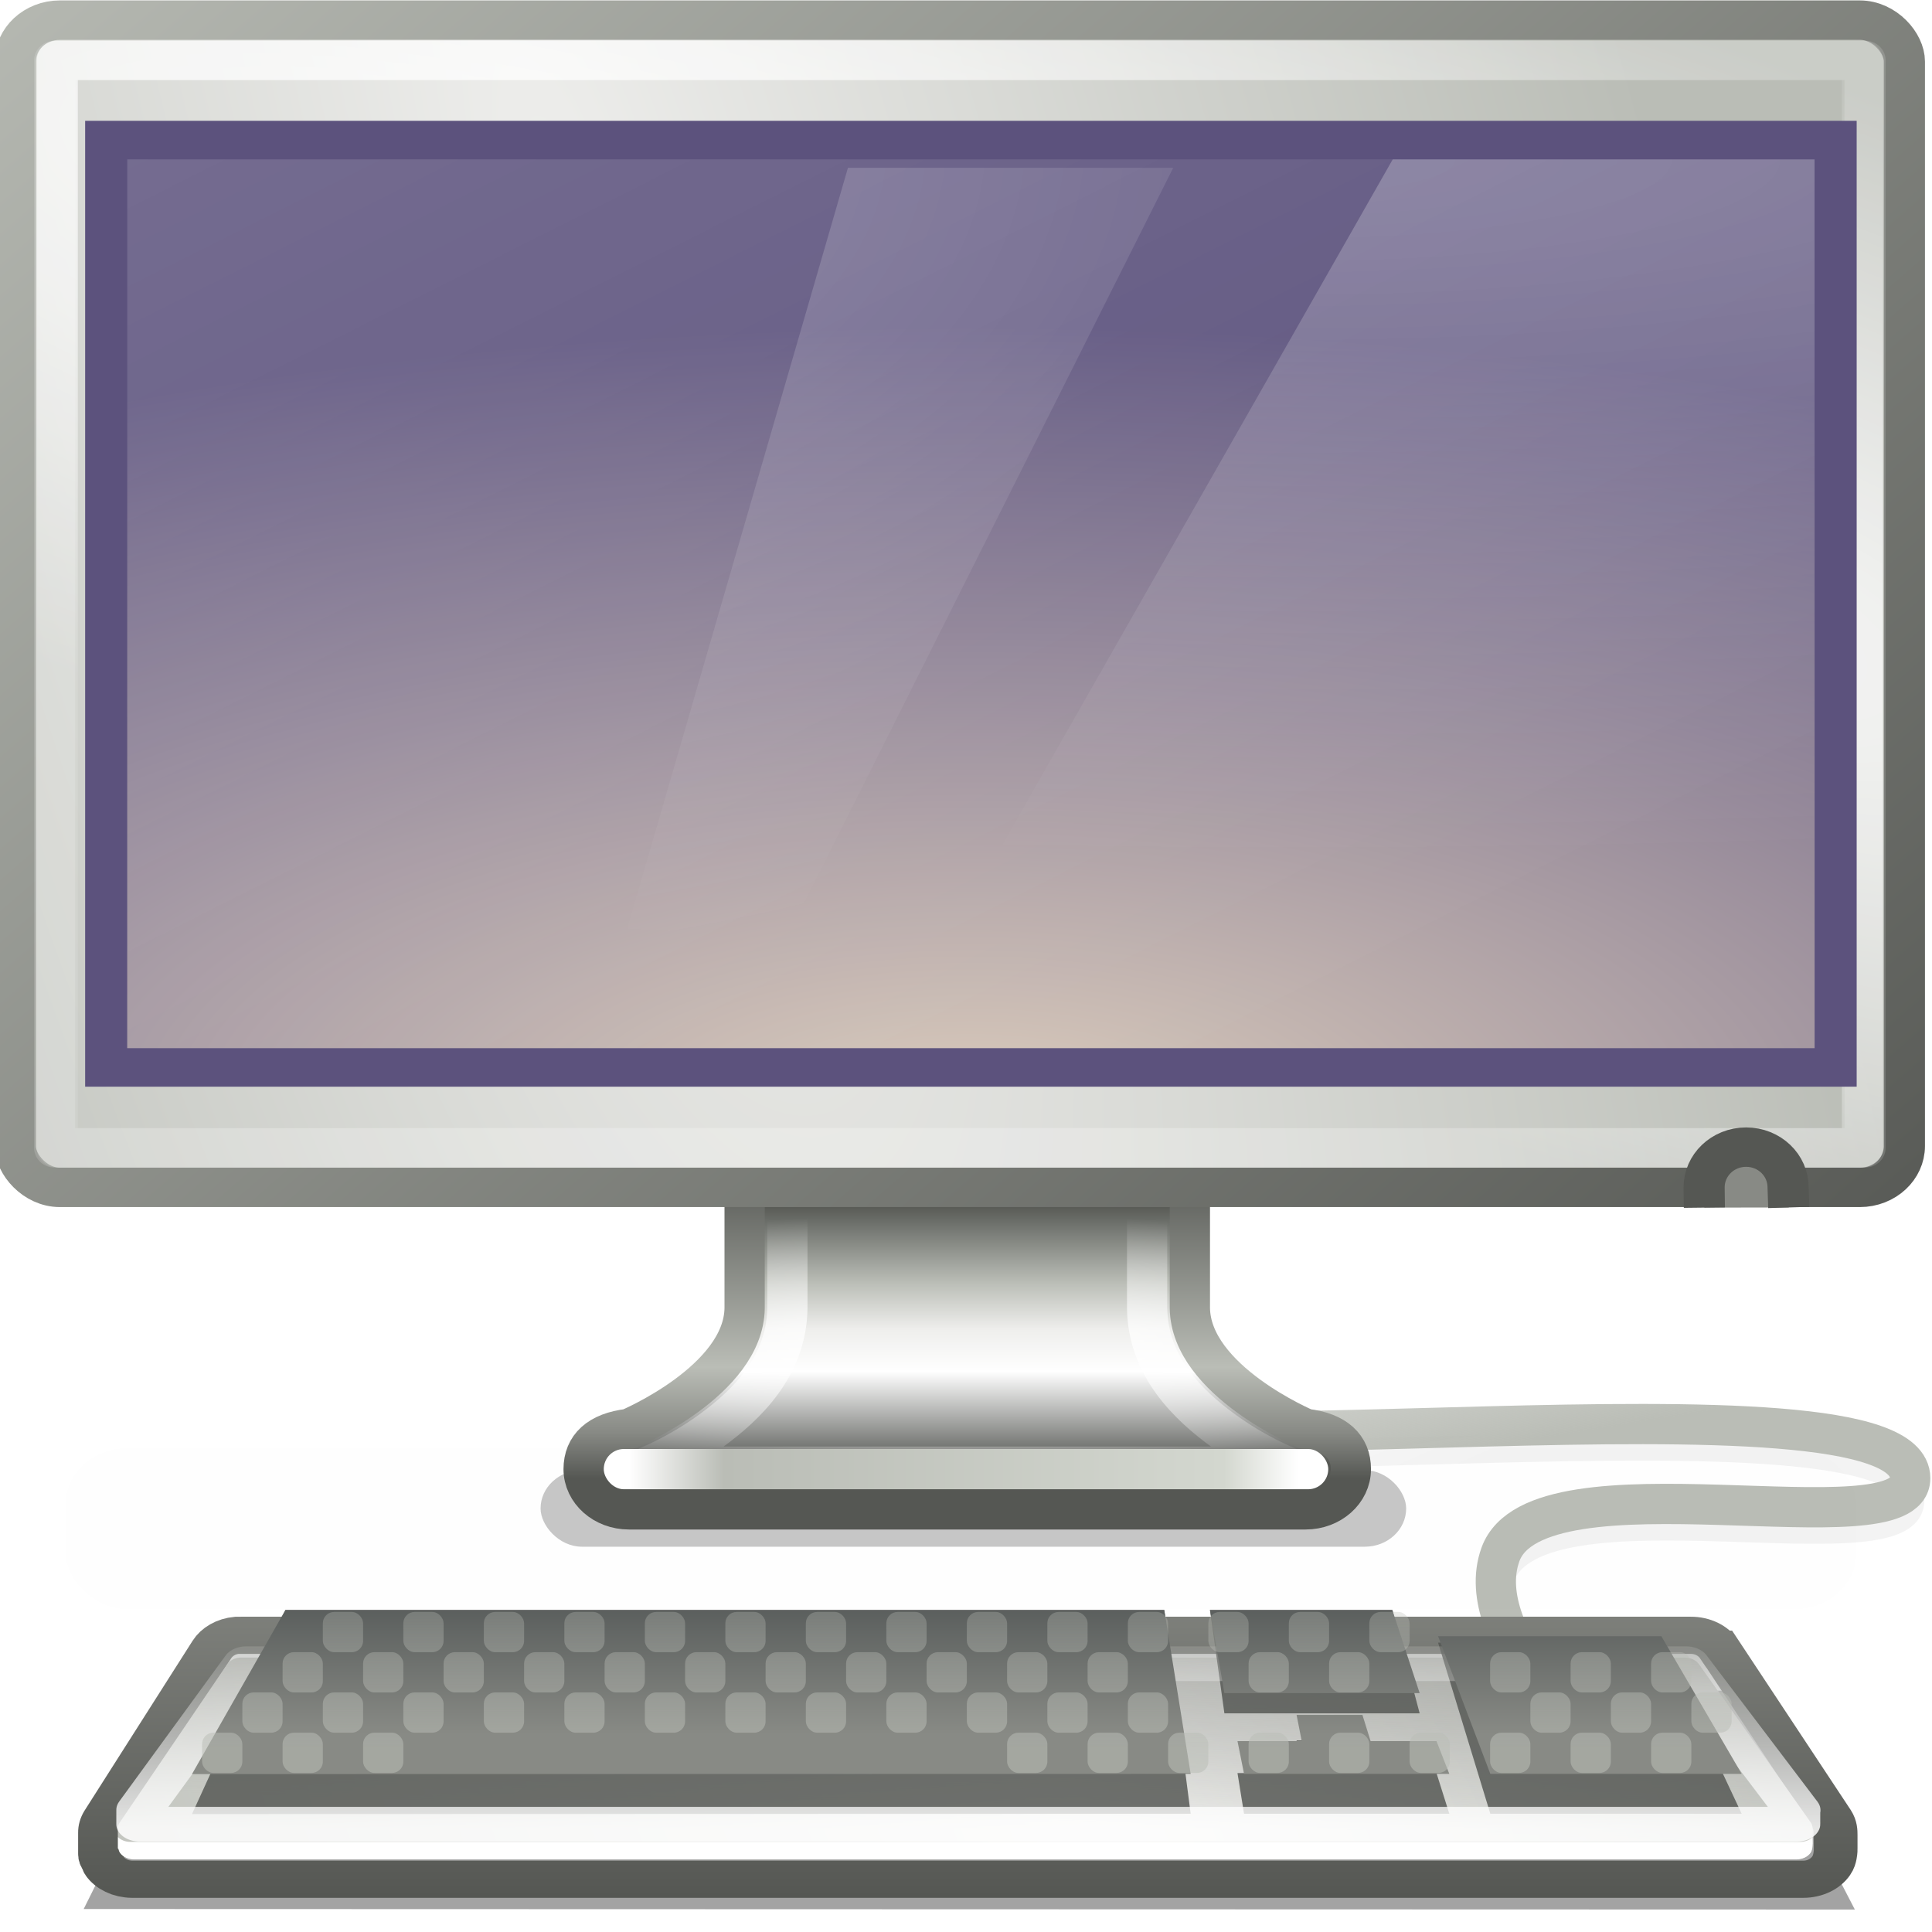 <?xml version="1.0" encoding="UTF-8" standalone="no"?>
<!-- Created with Inkscape (http://www.inkscape.org/) -->
<svg
   xmlns:dc="http://purl.org/dc/elements/1.1/"
   xmlns:cc="http://creativecommons.org/ns#"
   xmlns:rdf="http://www.w3.org/1999/02/22-rdf-syntax-ns#"
   xmlns:svg="http://www.w3.org/2000/svg"
   xmlns="http://www.w3.org/2000/svg"
   xmlns:xlink="http://www.w3.org/1999/xlink"
   xmlns:sodipodi="http://sodipodi.sourceforge.net/DTD/sodipodi-0.dtd"
   xmlns:inkscape="http://www.inkscape.org/namespaces/inkscape"
   width="48px"
   height="48px"
   id="svg7519"
   sodipodi:version="0.32"
   inkscape:version="0.46"
   sodipodi:docname="drawing.svg"
   inkscape:output_extension="org.inkscape.output.svg.inkscape">
  <defs
     id="defs7521">
    <linearGradient
       inkscape:collect="always"
       xlink:href="#linearGradient3832"
       id="linearGradient10039"
       gradientUnits="userSpaceOnUse"
       x1="305.5"
       y1="83.375"
       x2="305.5"
       y2="75.624" />
    <linearGradient
       inkscape:collect="always"
       xlink:href="#linearGradient3832"
       id="linearGradient10037"
       gradientUnits="userSpaceOnUse"
       x1="305.5"
       y1="83.375"
       x2="305.5"
       y2="75.624" />
    <linearGradient
       inkscape:collect="always"
       xlink:href="#linearGradient3832"
       id="linearGradient10035"
       gradientUnits="userSpaceOnUse"
       x1="305.5"
       y1="83.375"
       x2="305.5"
       y2="75.624" />
    <linearGradient
       inkscape:collect="always"
       xlink:href="#linearGradient3832"
       id="linearGradient10033"
       gradientUnits="userSpaceOnUse"
       x1="305.5"
       y1="83.375"
       x2="305.5"
       y2="75.624" />
    <linearGradient
       inkscape:collect="always"
       xlink:href="#linearGradient3832"
       id="linearGradient10031"
       gradientUnits="userSpaceOnUse"
       x1="305.5"
       y1="83.375"
       x2="305.5"
       y2="75.624" />
    <linearGradient
       inkscape:collect="always"
       xlink:href="#linearGradient3832"
       id="linearGradient10029"
       gradientUnits="userSpaceOnUse"
       x1="305.5"
       y1="83.375"
       x2="305.5"
       y2="75.624" />
    <linearGradient
       inkscape:collect="always"
       xlink:href="#linearGradient3832"
       id="linearGradient10027"
       gradientUnits="userSpaceOnUse"
       x1="305.5"
       y1="83.375"
       x2="305.5"
       y2="75.624" />
    <linearGradient
       inkscape:collect="always"
       xlink:href="#linearGradient3832"
       id="linearGradient10025"
       gradientUnits="userSpaceOnUse"
       x1="305.5"
       y1="83.375"
       x2="305.5"
       y2="75.624" />
    <linearGradient
       inkscape:collect="always"
       xlink:href="#linearGradient3832"
       id="linearGradient10023"
       gradientUnits="userSpaceOnUse"
       x1="305.5"
       y1="83.375"
       x2="305.5"
       y2="75.624" />
    <linearGradient
       inkscape:collect="always"
       xlink:href="#linearGradient3832"
       id="linearGradient10021"
       gradientUnits="userSpaceOnUse"
       x1="305.5"
       y1="83.375"
       x2="305.5"
       y2="75.624" />
    <linearGradient
       inkscape:collect="always"
       xlink:href="#linearGradient3832"
       id="linearGradient10019"
       gradientUnits="userSpaceOnUse"
       x1="305.5"
       y1="83.375"
       x2="305.5"
       y2="75.624" />
    <linearGradient
       inkscape:collect="always"
       xlink:href="#linearGradient3832"
       id="linearGradient10017"
       gradientUnits="userSpaceOnUse"
       x1="305.5"
       y1="83.375"
       x2="305.5"
       y2="75.624" />
    <linearGradient
       inkscape:collect="always"
       xlink:href="#linearGradient3832"
       id="linearGradient10015"
       gradientUnits="userSpaceOnUse"
       x1="305.5"
       y1="83.375"
       x2="305.5"
       y2="75.624" />
    <linearGradient
       inkscape:collect="always"
       xlink:href="#linearGradient3832"
       id="linearGradient10013"
       gradientUnits="userSpaceOnUse"
       x1="305.5"
       y1="83.375"
       x2="305.5"
       y2="75.624" />
    <linearGradient
       inkscape:collect="always"
       xlink:href="#linearGradient3832"
       id="linearGradient10011"
       gradientUnits="userSpaceOnUse"
       x1="305.5"
       y1="83.375"
       x2="305.5"
       y2="75.624" />
    <linearGradient
       inkscape:collect="always"
       xlink:href="#linearGradient3832"
       id="linearGradient10009"
       gradientUnits="userSpaceOnUse"
       x1="305.5"
       y1="83.375"
       x2="305.5"
       y2="75.624" />
    <linearGradient
       inkscape:collect="always"
       xlink:href="#linearGradient3832"
       id="linearGradient10007"
       gradientUnits="userSpaceOnUse"
       x1="305.5"
       y1="83.375"
       x2="305.5"
       y2="75.624" />
    <linearGradient
       inkscape:collect="always"
       xlink:href="#linearGradient3832"
       id="linearGradient10005"
       gradientUnits="userSpaceOnUse"
       x1="305.5"
       y1="83.375"
       x2="305.5"
       y2="75.624" />
    <linearGradient
       inkscape:collect="always"
       xlink:href="#linearGradient3832"
       id="linearGradient10003"
       gradientUnits="userSpaceOnUse"
       x1="305.5"
       y1="83.375"
       x2="305.5"
       y2="75.624" />
    <linearGradient
       inkscape:collect="always"
       xlink:href="#linearGradient3832"
       id="linearGradient10001"
       gradientUnits="userSpaceOnUse"
       x1="305.5"
       y1="83.375"
       x2="305.5"
       y2="75.624" />
    <linearGradient
       inkscape:collect="always"
       xlink:href="#linearGradient3832"
       id="linearGradient9999"
       gradientUnits="userSpaceOnUse"
       x1="305.5"
       y1="83.375"
       x2="305.5"
       y2="75.624" />
    <linearGradient
       inkscape:collect="always"
       xlink:href="#linearGradient3832"
       id="linearGradient9997"
       gradientUnits="userSpaceOnUse"
       x1="305.5"
       y1="83.375"
       x2="305.5"
       y2="75.624" />
    <linearGradient
       inkscape:collect="always"
       xlink:href="#linearGradient3832"
       id="linearGradient9995"
       gradientUnits="userSpaceOnUse"
       x1="305.5"
       y1="83.375"
       x2="305.5"
       y2="75.624" />
    <linearGradient
       inkscape:collect="always"
       xlink:href="#linearGradient3832"
       id="linearGradient9993"
       gradientUnits="userSpaceOnUse"
       x1="305.5"
       y1="83.375"
       x2="305.5"
       y2="75.624" />
    <linearGradient
       inkscape:collect="always"
       xlink:href="#linearGradient3832"
       id="linearGradient9991"
       gradientUnits="userSpaceOnUse"
       x1="305.5"
       y1="83.375"
       x2="305.5"
       y2="75.624" />
    <linearGradient
       inkscape:collect="always"
       xlink:href="#linearGradient3832"
       id="linearGradient9989"
       gradientUnits="userSpaceOnUse"
       x1="305.5"
       y1="83.375"
       x2="305.5"
       y2="75.624" />
    <linearGradient
       inkscape:collect="always"
       xlink:href="#linearGradient3832"
       id="linearGradient9987"
       gradientUnits="userSpaceOnUse"
       x1="305.5"
       y1="83.375"
       x2="305.5"
       y2="75.624" />
    <linearGradient
       inkscape:collect="always"
       xlink:href="#linearGradient3832"
       id="linearGradient9985"
       gradientUnits="userSpaceOnUse"
       x1="305.5"
       y1="83.375"
       x2="305.5"
       y2="75.624" />
    <linearGradient
       inkscape:collect="always"
       xlink:href="#linearGradient3832"
       id="linearGradient9983"
       gradientUnits="userSpaceOnUse"
       x1="305.5"
       y1="83.375"
       x2="305.5"
       y2="75.624" />
    <linearGradient
       inkscape:collect="always"
       xlink:href="#linearGradient3832"
       id="linearGradient9981"
       gradientUnits="userSpaceOnUse"
       x1="305.5"
       y1="83.375"
       x2="305.5"
       y2="75.624" />
    <linearGradient
       inkscape:collect="always"
       xlink:href="#linearGradient3832"
       id="linearGradient9979"
       gradientUnits="userSpaceOnUse"
       x1="305.5"
       y1="83.375"
       x2="305.5"
       y2="75.624" />
    <linearGradient
       inkscape:collect="always"
       xlink:href="#linearGradient3832"
       id="linearGradient9977"
       gradientUnits="userSpaceOnUse"
       x1="305.5"
       y1="83.375"
       x2="305.5"
       y2="75.624" />
    <linearGradient
       inkscape:collect="always"
       xlink:href="#linearGradient3832"
       id="linearGradient9975"
       gradientUnits="userSpaceOnUse"
       x1="305.5"
       y1="83.375"
       x2="305.5"
       y2="75.624" />
    <linearGradient
       inkscape:collect="always"
       xlink:href="#linearGradient3832"
       id="linearGradient9973"
       gradientUnits="userSpaceOnUse"
       x1="305.5"
       y1="83.375"
       x2="305.5"
       y2="75.624" />
    <linearGradient
       inkscape:collect="always"
       xlink:href="#linearGradient3832"
       id="linearGradient9971"
       gradientUnits="userSpaceOnUse"
       x1="305.5"
       y1="83.375"
       x2="305.5"
       y2="75.624" />
    <linearGradient
       inkscape:collect="always"
       xlink:href="#linearGradient3832"
       id="linearGradient9969"
       gradientUnits="userSpaceOnUse"
       x1="305.5"
       y1="83.375"
       x2="305.5"
       y2="75.624" />
    <linearGradient
       inkscape:collect="always"
       xlink:href="#linearGradient3832"
       id="linearGradient9967"
       gradientUnits="userSpaceOnUse"
       x1="305.5"
       y1="83.375"
       x2="305.5"
       y2="75.624" />
    <linearGradient
       inkscape:collect="always"
       xlink:href="#linearGradient3832"
       id="linearGradient9965"
       gradientUnits="userSpaceOnUse"
       x1="305.5"
       y1="83.375"
       x2="305.5"
       y2="75.624" />
    <linearGradient
       inkscape:collect="always"
       xlink:href="#linearGradient3832"
       id="linearGradient9963"
       gradientUnits="userSpaceOnUse"
       x1="305.5"
       y1="83.375"
       x2="305.5"
       y2="75.624" />
    <linearGradient
       inkscape:collect="always"
       xlink:href="#linearGradient3832"
       id="linearGradient9961"
       gradientUnits="userSpaceOnUse"
       x1="305.5"
       y1="83.375"
       x2="305.5"
       y2="75.624" />
    <linearGradient
       inkscape:collect="always"
       xlink:href="#linearGradient3832"
       id="linearGradient9959"
       gradientUnits="userSpaceOnUse"
       x1="305.5"
       y1="83.375"
       x2="305.5"
       y2="75.624" />
    <linearGradient
       inkscape:collect="always"
       xlink:href="#linearGradient3832"
       id="linearGradient9957"
       gradientUnits="userSpaceOnUse"
       x1="305.5"
       y1="83.375"
       x2="305.5"
       y2="75.624" />
    <linearGradient
       inkscape:collect="always"
       xlink:href="#linearGradient3832"
       id="linearGradient9955"
       gradientUnits="userSpaceOnUse"
       x1="305.5"
       y1="83.375"
       x2="305.5"
       y2="75.624" />
    <linearGradient
       inkscape:collect="always"
       xlink:href="#linearGradient3832"
       id="linearGradient9953"
       gradientUnits="userSpaceOnUse"
       x1="305.5"
       y1="83.375"
       x2="305.5"
       y2="75.624" />
    <linearGradient
       inkscape:collect="always"
       xlink:href="#linearGradient3832"
       id="linearGradient9951"
       gradientUnits="userSpaceOnUse"
       x1="305.5"
       y1="83.375"
       x2="305.5"
       y2="75.624" />
    <linearGradient
       inkscape:collect="always"
       xlink:href="#linearGradient3832"
       id="linearGradient9949"
       gradientUnits="userSpaceOnUse"
       x1="305.5"
       y1="83.375"
       x2="305.5"
       y2="75.624" />
    <linearGradient
       inkscape:collect="always"
       xlink:href="#linearGradient3832"
       id="linearGradient9947"
       gradientUnits="userSpaceOnUse"
       x1="305.5"
       y1="83.375"
       x2="305.5"
       y2="75.624" />
    <linearGradient
       inkscape:collect="always"
       xlink:href="#linearGradient3832"
       id="linearGradient9945"
       gradientUnits="userSpaceOnUse"
       x1="305.5"
       y1="83.375"
       x2="305.5"
       y2="75.624" />
    <linearGradient
       inkscape:collect="always"
       xlink:href="#linearGradient3832"
       id="linearGradient9943"
       gradientUnits="userSpaceOnUse"
       x1="305.5"
       y1="83.375"
       x2="305.5"
       y2="75.624" />
    <linearGradient
       inkscape:collect="always"
       xlink:href="#linearGradient3832"
       id="linearGradient9941"
       gradientUnits="userSpaceOnUse"
       x1="305.5"
       y1="83.375"
       x2="305.5"
       y2="75.624" />
    <linearGradient
       inkscape:collect="always"
       xlink:href="#linearGradient3832"
       id="linearGradient9939"
       gradientUnits="userSpaceOnUse"
       x1="305.5"
       y1="83.375"
       x2="305.5"
       y2="75.624" />
    <linearGradient
       inkscape:collect="always"
       xlink:href="#linearGradient3832"
       id="linearGradient9937"
       gradientUnits="userSpaceOnUse"
       x1="305.5"
       y1="83.375"
       x2="305.5"
       y2="75.624" />
    <linearGradient
       inkscape:collect="always"
       xlink:href="#linearGradient3832"
       id="linearGradient9935"
       gradientUnits="userSpaceOnUse"
       x1="305.5"
       y1="83.375"
       x2="305.5"
       y2="75.624" />
    <linearGradient
       inkscape:collect="always"
       xlink:href="#linearGradient3832"
       id="linearGradient9933"
       gradientUnits="userSpaceOnUse"
       x1="305.5"
       y1="83.375"
       x2="305.5"
       y2="75.624" />
    <linearGradient
       inkscape:collect="always"
       xlink:href="#linearGradient3832"
       id="linearGradient9931"
       gradientUnits="userSpaceOnUse"
       x1="305.5"
       y1="83.375"
       x2="305.5"
       y2="75.624" />
    <linearGradient
       inkscape:collect="always"
       xlink:href="#linearGradient3832"
       id="linearGradient9929"
       gradientUnits="userSpaceOnUse"
       x1="305.5"
       y1="83.375"
       x2="305.5"
       y2="75.624" />
    <linearGradient
       inkscape:collect="always"
       xlink:href="#linearGradient3832"
       id="linearGradient9927"
       gradientUnits="userSpaceOnUse"
       x1="305.5"
       y1="83.375"
       x2="305.5"
       y2="75.624" />
    <linearGradient
       inkscape:collect="always"
       id="linearGradient3832">
      <stop
         style="stop-color:#babdb6;stop-opacity:1;"
         offset="0"
         id="stop3834" />
      <stop
         style="stop-color:#babdb6;stop-opacity:0;"
         offset="1"
         id="stop3836" />
    </linearGradient>
    <linearGradient
       inkscape:collect="always"
       xlink:href="#linearGradient3832"
       id="linearGradient10041"
       gradientUnits="userSpaceOnUse"
       x1="305.5"
       y1="83.375"
       x2="305.5"
       y2="75.624" />
    <linearGradient
       inkscape:collect="always"
       id="linearGradient4574">
      <stop
         style="stop-color:#2e3436;stop-opacity:1"
         offset="0"
         id="stop4576" />
      <stop
         style="stop-color:#888a85;stop-opacity:1"
         offset="1"
         id="stop4578" />
    </linearGradient>
    <linearGradient
       inkscape:collect="always"
       xlink:href="#linearGradient4574"
       id="linearGradient9925"
       gradientUnits="userSpaceOnUse"
       gradientTransform="matrix(0.917,0,0,0.815,76.675,19.063)"
       x1="316.183"
       y1="83.225"
       x2="316.183"
       y2="90.82" />
    <linearGradient
       inkscape:collect="always"
       id="linearGradient3833">
      <stop
         style="stop-color:#ffffff;stop-opacity:1;"
         offset="0"
         id="stop3835" />
      <stop
         style="stop-color:#ffffff;stop-opacity:0;"
         offset="1"
         id="stop3837" />
    </linearGradient>
    <linearGradient
       inkscape:collect="always"
       xlink:href="#linearGradient3833"
       id="linearGradient9923"
       gradientUnits="userSpaceOnUse"
       x1="178.917"
       y1="409.985"
       x2="178.917"
       y2="371.447" />
    <linearGradient
       inkscape:collect="always"
       xlink:href="#linearGradient2740"
       id="linearGradient9921"
       gradientUnits="userSpaceOnUse"
       x1="147.5"
       y1="353.404"
       x2="145.437"
       y2="404.662" />
    <filter
       inkscape:collect="always"
       id="filter3523"
       x="-0.006"
       width="1.012"
       y="-0.366"
       height="1.733">
      <feGaussianBlur
         inkscape:collect="always"
         stdDeviation="0.572"
         id="feGaussianBlur3525" />
    </filter>
    <linearGradient
       inkscape:collect="always"
       id="linearGradient2748">
      <stop
         style="stop-color:#eeeeec;stop-opacity:1"
         offset="0"
         id="stop2750" />
      <stop
         style="stop-color:#babdb6;stop-opacity:1"
         offset="1"
         id="stop2752" />
    </linearGradient>
    <radialGradient
       inkscape:collect="always"
       xlink:href="#linearGradient2748"
       id="radialGradient9919"
       gradientUnits="userSpaceOnUse"
       gradientTransform="matrix(-0.995,-1.723,1.125,-0.65,7.412,817.829)"
       cx="139.852"
       cy="260.935"
       fx="139.852"
       fy="260.935"
       r="112.594" />
    <clipPath
       clipPathUnits="userSpaceOnUse"
       id="clipPath3519">
      <path
         sodipodi:nodetypes="cccsccccsccsscsccccc"
         id="path3521"
         d="M 49.053,377.918 C 48.342,377.991 47.713,378.41 47.373,379.039 L 33.093,405.421 C 32.921,405.746 32.838,406.094 32.844,406.448 C 32.844,406.459 32.843,406.469 32.844,406.479 L 32.844,409.466 L 32.844,409.777 L 32.906,409.777 C 32.951,410.037 33.015,410.29 33.155,410.524 C 33.543,411.173 34.234,411.577 34.99,411.582 L 255.853,411.582 C 256.619,411.583 257.33,411.182 257.72,410.524 C 257.858,410.292 257.926,410.035 257.969,409.777 C 258.018,409.486 258.031,408.906 258.031,408.906 L 258.031,406.821 C 258.031,406.329 257.996,405.834 257.751,405.39 L 242.911,379.007 C 242.522,378.327 241.796,377.911 241.013,377.918 L 49.271,377.918 C 49.198,377.915 49.126,377.915 49.053,377.918 z"
         style="fill:#000000;fill-opacity:1;stroke:none;stroke-width:1;stroke-linecap:square;stroke-linejoin:miter;stroke-miterlimit:4;stroke-dashoffset:0.361;stroke-opacity:1;display:inline;enable-background:new" />
    </clipPath>
    <linearGradient
       inkscape:collect="always"
       id="linearGradient4538">
      <stop
         style="stop-color:#555753;stop-opacity:1;"
         offset="0"
         id="stop4540" />
      <stop
         style="stop-color:#888a85;stop-opacity:1"
         offset="1"
         id="stop4542" />
    </linearGradient>
    <linearGradient
       inkscape:collect="always"
       xlink:href="#linearGradient4538"
       id="linearGradient9917"
       gradientUnits="userSpaceOnUse"
       x1="110.532"
       y1="416.369"
       x2="110.532"
       y2="360.967" />
    <linearGradient
       id="linearGradient2740">
      <stop
         style="stop-color:#888a85;stop-opacity:1"
         offset="0"
         id="stop2742" />
      <stop
         style="stop-color:#888a85;stop-opacity:0;"
         offset="1"
         id="stop2744" />
    </linearGradient>
    <linearGradient
       inkscape:collect="always"
       xlink:href="#linearGradient2740"
       id="linearGradient9915"
       gradientUnits="userSpaceOnUse"
       x1="147.5"
       y1="353.404"
       x2="145.437"
       y2="404.662" />
    <filter
       inkscape:collect="always"
       id="filter4804"
       x="-0.035"
       width="1.069"
       y="-0.243"
       height="1.486">
      <feGaussianBlur
         inkscape:collect="always"
         stdDeviation="0.648"
         id="feGaussianBlur4806" />
    </filter>
    <linearGradient
       inkscape:collect="always"
       id="linearGradient4788-7">
      <stop
         style="stop-color:#ffffff;stop-opacity:1;"
         offset="0"
         id="stop4790-8" />
      <stop
         style="stop-color:#ffffff;stop-opacity:0;"
         offset="1"
         id="stop4792-6" />
    </linearGradient>
    <radialGradient
       inkscape:collect="always"
       xlink:href="#linearGradient4788-7"
       id="radialGradient8975"
       gradientUnits="userSpaceOnUse"
       gradientTransform="matrix(-2.345,1.0305331e-6,0.168,-1.671,1062.435,156.145)"
       cx="326.021"
       cy="58"
       fx="326.021"
       fy="58"
       r="12.5" />
    <linearGradient
       inkscape:collect="always"
       id="linearGradient5687">
      <stop
         style="stop-color:#ffffff;stop-opacity:1;"
         offset="0"
         id="stop5689" />
      <stop
         style="stop-color:#ffffff;stop-opacity:0;"
         offset="1"
         id="stop5691" />
    </linearGradient>
    <linearGradient
       inkscape:collect="always"
       xlink:href="#linearGradient5687"
       id="linearGradient8973"
       gradientUnits="userSpaceOnUse"
       gradientTransform="matrix(0.192,0,0,0.185,291.538,45.645)"
       x1="88"
       y1="44.5"
       x2="178"
       y2="202.5" />
    <linearGradient
       inkscape:collect="always"
       id="linearGradient4788">
      <stop
         style="stop-color:#ffffff;stop-opacity:1;"
         offset="0"
         id="stop4790" />
      <stop
         style="stop-color:#ffffff;stop-opacity:0;"
         offset="1"
         id="stop4792" />
    </linearGradient>
    <radialGradient
       inkscape:collect="always"
       xlink:href="#linearGradient4788"
       id="radialGradient8971"
       gradientUnits="userSpaceOnUse"
       gradientTransform="matrix(6.422,5.8880003e-8,-1.5792387e-8,1.458,-1775.55,-25.552)"
       cx="327.5"
       cy="58"
       fx="327.5"
       fy="58"
       r="12.5" />
    <linearGradient
       id="linearGradient2699">
      <stop
         style="stop-color:#dbccbc;stop-opacity:1"
         offset="0"
         id="stop2701" />
      <stop
         style="stop-color:#5c527d;stop-opacity:1"
         offset="1"
         id="stop2703" />
    </linearGradient>
    <radialGradient
       inkscape:collect="always"
       xlink:href="#linearGradient2699"
       id="radialGradient8969"
       gradientUnits="userSpaceOnUse"
       gradientTransform="matrix(2.509,0,0,1.075,259.769,42.964)"
       cx="24.006"
       cy="37.922"
       fx="24.006"
       fy="37.922"
       r="19" />
    <linearGradient
       inkscape:collect="always"
       id="linearGradient4646">
      <stop
         style="stop-color:#ffffff;stop-opacity:1;"
         offset="0"
         id="stop4648" />
      <stop
         style="stop-color:#ffffff;stop-opacity:0.1"
         offset="1"
         id="stop4650" />
    </linearGradient>
    <radialGradient
       inkscape:collect="always"
       xlink:href="#linearGradient4646"
       id="radialGradient8967"
       gradientUnits="userSpaceOnUse"
       gradientTransform="matrix(-3.09,-1.023,0.214,-0.602,1278.63,433.739)"
       cx="314.369"
       cy="75.284"
       fx="314.369"
       fy="75.284"
       r="22" />
    <linearGradient
       id="linearGradient5538"
       inkscape:collect="always">
      <stop
         id="stop5540"
         offset="0"
         style="stop-color:#555753;stop-opacity:1;" />
      <stop
         id="stop5542"
         offset="1"
         style="stop-color:#babdb6;stop-opacity:1" />
    </linearGradient>
    <linearGradient
       inkscape:collect="always"
       xlink:href="#linearGradient5538"
       id="linearGradient8965"
       gradientUnits="userSpaceOnUse"
       gradientTransform="matrix(1,0,0,0.967,0,3.768)"
       x1="333.25"
       y1="97"
       x2="293"
       y2="54.018" />
    <linearGradient
       inkscape:collect="always"
       id="linearGradient4654">
      <stop
         style="stop-color:#eeeeec;stop-opacity:1"
         offset="0"
         id="stop4656" />
      <stop
         style="stop-color:#babdb6;stop-opacity:1"
         offset="1"
         id="stop4658" />
    </linearGradient>
    <radialGradient
       inkscape:collect="always"
       xlink:href="#linearGradient4654"
       id="radialGradient8963"
       gradientUnits="userSpaceOnUse"
       gradientTransform="matrix(1.126,4.066,-1.075,0.279,23.034,-1233.45)"
       cx="314.31"
       cy="61.655"
       fx="314.31"
       fy="61.655"
       r="23" />
    <linearGradient
       id="linearGradient3396">
      <stop
         style="stop-color:#ffffff;stop-opacity:1;"
         offset="0"
         id="stop3398" />
      <stop
         id="stop3404"
         offset="0.142"
         style="stop-color:#babdb6;stop-opacity:1" />
      <stop
         style="stop-color:#d3d7cf;stop-opacity:1"
         offset="0.889"
         id="stop3406" />
      <stop
         style="stop-color:#ffffff;stop-opacity:1"
         offset="1"
         id="stop3400" />
    </linearGradient>
    <linearGradient
       inkscape:collect="always"
       xlink:href="#linearGradient3396"
       id="linearGradient8961"
       gradientUnits="userSpaceOnUse"
       x1="311.625"
       y1="93.5"
       x2="328.25"
       y2="93.5" />
    <linearGradient
       inkscape:collect="always"
       id="linearGradient4713">
      <stop
         style="stop-color:#ffffff;stop-opacity:1;"
         offset="0"
         id="stop4715" />
      <stop
         style="stop-color:#ffffff;stop-opacity:0;"
         offset="1"
         id="stop4717" />
    </linearGradient>
    <radialGradient
       inkscape:collect="always"
       xlink:href="#linearGradient4713"
       id="radialGradient8959"
       gradientUnits="userSpaceOnUse"
       gradientTransform="matrix(1.852,2.7827307e-8,0,0.393,-272.79,54.513)"
       cx="320.031"
       cy="91.506"
       fx="320.031"
       fy="91.506"
       r="8.438" />
    <linearGradient
       id="linearGradient2702">
      <stop
         id="stop2704"
         offset="0"
         style="stop-color:#555753;stop-opacity:1" />
      <stop
         style="stop-color:#babdb6;stop-opacity:1"
         offset="0.641"
         id="stop2706" />
      <stop
         id="stop2708"
         offset="0.851"
         style="stop-color:#888a85;stop-opacity:1" />
      <stop
         id="stop2710"
         offset="1"
         style="stop-color:#555753;stop-opacity:1" />
    </linearGradient>
    <linearGradient
       inkscape:collect="always"
       xlink:href="#linearGradient2702"
       id="linearGradient8957"
       gradientUnits="userSpaceOnUse"
       x1="325.812"
       y1="86.031"
       x2="325.812"
       y2="93.729" />
    <linearGradient
       id="linearGradient4693">
      <stop
         id="stop4695"
         offset="0"
         style="stop-color:#555753;stop-opacity:1" />
      <stop
         style="stop-color:#babdb6;stop-opacity:1"
         offset="0.301"
         id="stop4701" />
      <stop
         id="stop3408"
         offset="0.48"
         style="stop-color:#eeeeec;stop-opacity:1" />
      <stop
         style="stop-color:#ffffff;stop-opacity:1"
         offset="0.643"
         id="stop4699" />
      <stop
         id="stop4697"
         offset="1"
         style="stop-color:#555753;stop-opacity:1" />
    </linearGradient>
    <linearGradient
       inkscape:collect="always"
       xlink:href="#linearGradient4693"
       id="linearGradient8955"
       gradientUnits="userSpaceOnUse"
       x1="320.281"
       y1="86.913"
       x2="320.281"
       y2="93.38" />
    <filter
       height="2.339"
       y="-0.669"
       width="1.122"
       x="-0.061"
       id="filter6655"
       inkscape:collect="always">
      <feGaussianBlur
         id="feGaussianBlur6657"
         stdDeviation="1.168"
         inkscape:collect="always" />
    </filter>
    <linearGradient
       inkscape:collect="always"
       id="linearGradient3847">
      <stop
         style="stop-color:#babdb6;stop-opacity:1;"
         offset="0"
         id="stop3849" />
      <stop
         style="stop-color:#babdb6;stop-opacity:0;"
         offset="1"
         id="stop3851" />
    </linearGradient>
    <linearGradient
       inkscape:collect="always"
       xlink:href="#linearGradient3847"
       id="linearGradient9090"
       gradientUnits="userSpaceOnUse"
       gradientTransform="translate(-295.127,-37.918)"
       x1="328.628"
       y1="74.433"
       x2="327.479"
       y2="67.362" />
    <filter
       inkscape:collect="always"
       id="filter4777">
      <feGaussianBlur
         inkscape:collect="always"
         stdDeviation="0.395"
         id="feGaussianBlur4779" />
    </filter>
    <linearGradient
       id="linearGradient4783">
      <stop
         id="stop4785"
         offset="0"
         style="stop-color:#000000;stop-opacity:1" />
      <stop
         id="stop4787"
         offset="1"
         style="stop-color:#000000;stop-opacity:0;" />
    </linearGradient>
    <linearGradient
       inkscape:collect="always"
       xlink:href="#linearGradient4783"
       id="linearGradient9088"
       gradientUnits="userSpaceOnUse"
       gradientTransform="translate(-294.979,-38.395)"
       x1="329.865"
       y1="75.494"
       x2="327.39"
       y2="69.837" />
    <filter
       inkscape:collect="always"
       id="filter11642"
       x="-0.067"
       width="1.133"
       y="-0.699"
       height="2.398">
      <feGaussianBlur
         inkscape:collect="always"
         stdDeviation="0.765"
         id="feGaussianBlur11644" />
    </filter>
  </defs>
  <sodipodi:namedview
     id="base"
     pagecolor="#ffffff"
     bordercolor="#666666"
     borderopacity="1.0"
     inkscape:pageopacity="0.0"
     inkscape:pageshadow="2"
     inkscape:zoom="7"
     inkscape:cx="24"
     inkscape:cy="24"
     inkscape:current-layer="layer1"
     showgrid="true"
     inkscape:grid-bbox="true"
     inkscape:document-units="px"
     inkscape:window-width="641"
     inkscape:window-height="690"
     inkscape:window-x="0"
     inkscape:window-y="25" />
  <g
     id="layer1"
     inkscape:label="Layer 1"
     inkscape:groupmode="layer">
    <rect
       transform="matrix(0.782,0,0,0.724,-226.35,-30.805)"
       ry="1.814"
       rx="1.312"
       y="93"
       x="306.625"
       height="2.625"
       width="27.5"
       id="rect10838"
       style="opacity:0.472;fill:#000000;fill-opacity:1;fill-rule:nonzero;stroke:none;stroke-width:1;marker:none;visibility:visible;display:inline;overflow:visible;filter:url(#filter11642);enable-background:accumulate" />
    <path
       style="opacity:0.215;fill:none;fill-opacity:1;fill-rule:evenodd;stroke:url(#linearGradient9088);stroke-width:0.7;stroke-linecap:butt;stroke-linejoin:miter;stroke-miterlimit:4;stroke-dasharray:none;stroke-opacity:1;display:inline;filter:url(#filter4777);enable-background:new"
       d="M 39.798,44.105 C 39.798,44.105 36.512,41.27 37.28,39.173 C 38.214,36.621 47.459,39.081 47.459,37.284 C 47.459,34.398 26.584,37.368 26.052,35.395"
       id="path4625"
       sodipodi:nodetypes="csss" />
    <path
       style="fill:none;fill-opacity:1;fill-rule:evenodd;stroke:url(#linearGradient9090);stroke-width:1;stroke-linecap:butt;stroke-linejoin:miter;stroke-miterlimit:4;stroke-dasharray:none;stroke-opacity:1;display:inline;enable-background:new"
       d="M 39.798,43.547 C 39.798,43.547 36.512,40.712 37.28,38.615 C 38.214,36.063 47.459,38.523 47.459,36.726 C 47.459,33.84 26.584,36.81 26.052,34.837"
       id="path3590"
       sodipodi:nodetypes="cssc" />
    <g
       id="g256"
       style="display:inline;enable-background:new"
       transform="translate(1203.616,183.083)" />
    <g
       id="g4021"
       style="display:inline;enable-background:new"
       transform="translate(605.638,523.859)" />
    <g
       id="g4445"
       style="display:inline;enable-background:new"
       transform="translate(790.616,90.837)" />
    <g
       id="g5542"
       style="display:inline;enable-background:new"
       transform="translate(819.219,319.352)" />
    <g
       id="g11680"
       transform="matrix(1,0,0,0.724,-296.25,-30.805)"
       style="opacity:0.472;display:inline;enable-background:new" />
    <g
       style="display:inline;enable-background:new"
       id="g8934"
       transform="translate(-296,-20)">
      <g
         transform="translate(0,-37)"
         id="g2789">
        <rect
           transform="matrix(0.967,0,0,0.955,10.435,6.254)"
           ry="1.439"
           rx="1.581"
           y="90.812"
           x="297"
           height="4.188"
           width="46"
           id="rect6551"
           style="opacity:0.06;fill:#2e3436;fill-opacity:1;fill-rule:nonzero;stroke:none;stroke-width:1;stroke-linecap:round;stroke-linejoin:miter;marker:none;marker-start:none;marker-mid:none;marker-end:none;stroke-miterlimit:4;stroke-dasharray:none;stroke-dashoffset:0;stroke-opacity:1;visibility:visible;display:inline;overflow:visible;filter:url(#filter6655);enable-background:accumulate" />
      </g>
      <g
         transform="translate(0,-37)"
         id="g2784">
        <path
           style="fill:url(#linearGradient8955);fill-opacity:1;stroke:url(#linearGradient8957);stroke-width:1;stroke-linecap:round;stroke-linejoin:round;stroke-miterlimit:4;stroke-dasharray:none;stroke-dashoffset:0.5;stroke-opacity:1;display:inline;enable-background:new"
           d="M 314.5,82.5 C 314.5,82.5 314.5,89.5 314.5,89.5 C 314.478,91.302 311.625,92.5 311.625,92.5 C 310.874,92.588 310.5,92.946 310.5,93.5 C 310.5,94.054 311.006,94.5 311.625,94.5 L 328.438,94.5 C 329.057,94.5 329.562,94.054 329.562,93.5 C 329.562,92.946 329.189,92.588 328.438,92.5 C 328.438,92.5 325.585,91.302 325.562,89.5 C 325.562,89.5 325.562,82.5 325.562,82.5 L 314.5,82.5 z"
           id="path4675"
           sodipodi:nodetypes="cccsccscccc" />
        <path
           sodipodi:type="inkscape:offset"
           inkscape:radius="-1.0625"
           inkscape:original="M 314.5 82.5 C 314.5 82.5 314.5 89.5 314.5 89.5 C 314.4779 91.30197 311.625 92.5 311.625 92.5 C 310.87364 92.588427 310.5 92.946 310.5 93.5 C 310.5 94.054 311.00583 94.5 311.625 94.5 L 328.4375 94.5 C 329.05667 94.5 329.5625 94.054 329.5625 93.5 C 329.5625 92.946 329.18886 92.588427 328.4375 92.5 C 328.4375 92.5 325.5846 91.30197 325.5625 89.5 C 325.5625 89.5 325.5625 82.5 325.5625 82.5 L 314.5 82.5 z "
           style="fill:none;fill-opacity:1;stroke:url(#radialGradient8959);stroke-width:1;stroke-linecap:round;stroke-linejoin:round;stroke-miterlimit:4;stroke-dasharray:none;stroke-dashoffset:0.5;stroke-opacity:1;display:inline;enable-background:new"
           id="path4709"
           d="M 315.562,83.562 C 315.562,85.091 315.562,89.5 315.562,89.5 C 315.545,90.959 314.519,91.922 313.688,92.531 C 312.886,93.119 312.15,93.414 312.094,93.438 L 327.969,93.438 C 327.912,93.414 327.176,93.119 326.375,92.531 C 325.543,91.922 324.518,90.959 324.5,89.5 C 324.5,89.5 324.5,85.091 324.5,83.562 L 315.562,83.562 z" />
        <rect
           style="fill:url(#linearGradient8961);fill-opacity:1;stroke:none;stroke-width:1;stroke-linecap:round;stroke-linejoin:round;stroke-miterlimit:4;stroke-dasharray:none;stroke-dashoffset:0.5;stroke-opacity:1;display:inline;enable-background:new"
           id="rect4703"
           width="18"
           height="1"
           x="311"
           y="93"
           rx="0.5"
           ry="0.5" />
      </g>
      <g
         transform="matrix(1.043,0,0,1,-13.913,-36)"
         id="g2795">
        <rect
           style="fill:url(#radialGradient8963);fill-opacity:1;stroke:url(#linearGradient8965);stroke-width:0.979;stroke-linecap:round;stroke-linejoin:round;stroke-miterlimit:4;stroke-dasharray:none;stroke-dashoffset:0.5;stroke-opacity:1"
           id="rect2722"
           width="45"
           height="29"
           x="297.5"
           y="56.5"
           rx="1.062"
           ry="1.028" />
        <rect
           style="fill:none;fill-opacity:1;stroke:url(#radialGradient8967);stroke-width:0.979;stroke-linecap:round;stroke-linejoin:round;stroke-miterlimit:4;stroke-dasharray:none;stroke-dashoffset:0.5;stroke-opacity:1;display:inline;enable-background:new"
           id="rect4642"
           width="43"
           height="27.018"
           x="298.5"
           y="57.5"
           rx="0"
           ry="0" />
        <rect
           style="opacity:0.15;fill:none;fill-opacity:1;stroke:#ffffff;stroke-width:0.979;stroke-linecap:round;stroke-linejoin:round;stroke-miterlimit:4;stroke-dasharray:none;stroke-dashoffset:0.5;stroke-opacity:1;display:inline;enable-background:new"
           id="rect5043"
           width="43.125"
           height="27.018"
           x="298.438"
           y="57.5"
           rx="0"
           ry="0" />
        <path
           style="fill:#888a85;fill-opacity:1;stroke:#555753;stroke-width:0.979;stroke-linecap:butt;stroke-linejoin:round;stroke-miterlimit:4;stroke-dashoffset:0.5;stroke-opacity:1"
           d="M 337.735,86.003 C 337.735,86.003 337.729,85.5 337.729,85.5 C 337.729,84.946 338.175,84.5 338.729,84.5 C 339.283,84.5 339.729,84.946 339.729,85.5 C 339.729,85.5 339.745,85.999 339.745,85.999"
           id="rect5045"
           sodipodi:nodetypes="cscss" />
      </g>
      <g
         transform="matrix(1.048,0,0,0.96,-15.238,-32.68)"
         id="g2758">
        <rect
           y="58.5"
           x="299.5"
           height="24"
           width="41"
           id="rect2716"
           style="fill:url(#radialGradient8969);fill-opacity:1;fill-rule:evenodd;stroke:#5c527d;stroke-width:0.997px;stroke-linecap:butt;stroke-linejoin:miter;stroke-opacity:1;display:inline;enable-background:new" />
        <path
           style="opacity:0.245;fill:url(#radialGradient8971);fill-opacity:1;stroke:none;stroke-width:1;stroke-linecap:round;stroke-linejoin:round;stroke-miterlimit:4;stroke-dashoffset:0.5;stroke-opacity:1"
           d="M 330,59 L 340,59 L 340,82 L 318,82 L 330,59 z"
           id="rect4785"
           sodipodi:nodetypes="ccccc" />
        <rect
           style="opacity:0.15;fill:url(#linearGradient8973);fill-opacity:1;fill-rule:evenodd;stroke:none;stroke-width:0.198px;stroke-linecap:butt;stroke-linejoin:miter;stroke-opacity:1;display:inline;enable-background:new"
           id="rect3466"
           width="40"
           height="23"
           x="300"
           y="59" />
        <path
           style="opacity:0.245;fill:url(#radialGradient8975);fill-opacity:1;stroke:none;display:inline;enable-background:new"
           d="M 317.085,59.218 L 324.796,59.218 L 315.634,79.136 L 311.852,78.912 L 317.085,59.218 L 317.085,59.218 z"
           id="path10688-3"
           sodipodi:nodetypes="ccccc" />
      </g>
    </g>
    <g
       style="display:inline;enable-background:new"
       id="g9846"
       transform="translate(-346,-50)">
      <path
         transform="matrix(0.978,0,0,0.851,57.118,22.222)"
         sodipodi:nodetypes="ccccc"
         id="path4789"
         d="M 300.27,82 L 297.506,88.375 L 342.5,88.39 L 339.62,82 L 300.27,82 z"
         style="opacity:0.6;fill:#000000;fill-opacity:1;stroke:none;stroke-width:1;stroke-linecap:square;stroke-linejoin:round;stroke-miterlimit:4;stroke-dashoffset:0.361;stroke-opacity:1;display:inline;filter:url(#filter4804);enable-background:new" />
      <path
         transform="matrix(0.188,0,0,0.16,342.703,30.499)"
         d="M 48.844,375.812 C 47.435,375.957 46.206,376.787 45.531,378.031 L 31.25,404.406 C 30.915,405.039 30.738,405.76 30.75,406.469 C 30.749,406.391 30.746,406.413 30.75,406.531 L 30.75,409.469 L 30.75,409.781 C 30.746,410.217 30.877,410.642 31.125,411 C 31.201,411.22 31.198,411.382 31.344,411.625 C 32.103,412.895 33.491,413.679 35,413.688 L 255.844,413.688 C 257.356,413.691 258.756,412.903 259.531,411.594 C 259.861,411.036 259.965,410.518 260.031,410.125 C 260.145,409.446 260.125,408.969 260.125,408.969 C 260.125,408.948 260.125,408.927 260.125,408.906 L 260.125,406.812 C 260.125,406.216 260.119,405.297 259.594,404.344 L 244.75,377.969 C 244.74,377.969 244.729,377.969 244.719,377.969 C 243.949,376.622 242.52,375.797 240.969,375.812 L 49.375,375.812 C 49.342,375.811 49.314,375.813 49.281,375.812 C 49.171,375.809 49.08,375.807 48.969,375.812 C 48.927,375.811 48.885,375.811 48.844,375.812 z"
         id="path3698"
         style="fill:url(#linearGradient9915);fill-opacity:1;stroke:url(#linearGradient9917);stroke-width:5.775;stroke-linecap:square;stroke-linejoin:miter;stroke-miterlimit:4;stroke-dasharray:none;stroke-dashoffset:0.361;stroke-opacity:1;display:inline;enable-background:new"
         inkscape:original="M 49.0625 377.90625 C 48.351795 377.97898 47.715484 378.40319 47.375 379.03125 L 33.09375 405.40625 C 32.921854 405.73057 32.838 406.08368 32.84375 406.4375 C 32.843921 406.44806 32.843422 406.45818 32.84375 406.46875 L 32.84375 409.46875 L 32.84375 409.78125 L 32.90625 409.78125 C 32.951585 410.04087 33.016408 410.29742 33.15625 410.53125 C 33.544315 411.18013 34.243936 411.5896 35 411.59375 L 255.84375 411.59375 C 256.60912 411.59549 257.32874 411.18979 257.71875 410.53125 C 257.85619 410.2992 257.92557 410.03943 257.96875 409.78125 C 258.01748 409.48989 258.03125 408.90625 258.03125 408.90625 L 258.03125 406.8125 C 258.03125 406.32053 257.99454 405.81869 257.75 405.375 L 242.90625 379 C 242.51767 378.31998 241.78319 377.89854 241 377.90625 L 49.28125 377.90625 C 49.208701 377.90258 49.135047 377.90258 49.0625 377.90625 z "
         inkscape:radius="2.1041079"
         sodipodi:type="inkscape:offset" />
      <g
         transform="matrix(0.187,0,0,0.149,342.786,34.872)"
         clip-path="url(#clipPath3519)"
         id="g3594"
         style="display:inline;enable-background:new">
        <path
           style="fill:url(#radialGradient9919);fill-opacity:1;stroke:none;stroke-width:1;stroke-linecap:square;stroke-linejoin:miter;stroke-miterlimit:4;stroke-dashoffset:0.361;stroke-opacity:1;display:inline;enable-background:new"
           d="M 49.053,377.918 C 48.342,377.991 47.713,378.41 47.373,379.039 L 33.093,405.421 C 32.921,405.746 32.838,406.094 32.844,406.448 C 32.844,406.459 32.843,406.469 32.844,406.479 L 32.844,409.466 L 32.844,409.777 L 32.906,409.777 C 32.951,410.037 33.015,410.29 33.155,410.524 C 33.543,411.173 34.234,411.577 34.99,411.582 L 255.853,411.582 C 256.619,411.583 257.33,411.182 257.72,410.524 C 257.858,410.292 257.926,410.035 257.969,409.777 C 258.018,409.486 258.031,408.906 258.031,408.906 L 258.031,406.821 C 258.031,406.329 257.996,405.834 257.751,405.39 L 242.911,379.007 C 242.522,378.327 241.796,377.911 241.013,377.918 L 49.271,377.918 C 49.198,377.915 49.126,377.915 49.053,377.918 z"
           id="path3596"
           sodipodi:nodetypes="cccsccccsccsscsccccc" />
        <path
           style="opacity:1;fill:#ffffff;fill-opacity:1;stroke:none;stroke-width:1;stroke-linecap:square;stroke-linejoin:miter;stroke-miterlimit:4;stroke-dashoffset:0.361;stroke-opacity:1;display:inline;filter:url(#filter3523);enable-background:new"
           d="M 32.844,407.844 L 32.844,409.469 L 32.844,409.781 L 32.906,409.781 C 32.952,410.041 33.016,410.297 33.156,410.531 C 33.544,411.18 34.244,411.59 35,411.594 L 255.844,411.594 C 256.609,411.595 257.329,411.19 257.719,410.531 C 257.856,410.299 257.926,410.039 257.969,409.781 C 258.017,409.49 258.031,408.906 258.031,408.906 L 258.031,407.844 C 257.622,408.348 257.005,408.658 256.344,408.656 L 34.5,408.656 C 33.847,408.653 33.25,408.341 32.844,407.844 z"
           id="path3598" />
        <path
           style="fill:url(#linearGradient9921);fill-opacity:1;stroke:none;stroke-width:1;stroke-linecap:square;stroke-linejoin:miter;stroke-miterlimit:4;stroke-dashoffset:0.361;stroke-opacity:1;display:inline;enable-background:new"
           d="M 49.053,377.918 C 48.342,377.991 47.713,378.41 47.373,379.039 L 33.093,405.421 C 32.921,405.746 32.838,406.094 32.844,406.448 C 32.844,406.459 32.843,406.469 32.844,406.479 L 32.844,409.466 L 32.844,409.777 L 32.906,409.777 C 32.951,410.037 33.015,410.29 33.155,410.524 C 33.543,411.173 34.234,411.577 34.99,411.582 L 255.853,411.582 C 256.619,411.583 257.33,411.182 257.72,410.524 C 257.858,410.292 257.926,410.035 257.969,409.777 C 258.018,409.486 258.031,408.906 258.031,408.906 L 258.031,406.821 C 258.031,406.329 257.996,405.834 257.751,405.39 L 242.911,379.007 C 242.522,378.327 241.796,377.911 241.013,377.918 L 49.271,377.918 C 49.198,377.915 49.126,377.915 49.053,377.918 z"
           id="path3600"
           sodipodi:nodetypes="cccsccccsccsscsccccc" />
      </g>
      <path
         sodipodi:nodetypes="cccccccccccccccccccccccc"
         id="path3702"
         d="M 353.091,90 L 350.77,95.07 L 375.582,95.063 L 374.926,90 L 353.091,90 z M 376.061,90 L 376.42,92.568 L 381.271,92.568 L 380.592,90 L 376.061,90 z M 381.728,90.81 L 383.027,95.063 L 389.272,95.063 L 387.276,90.81 L 381.728,90.81 z M 378.213,93.24 L 378.341,94.051 L 376.745,94.051 L 376.908,95.063 L 382.008,95.063 L 381.689,94.051 L 380.052,94.051 L 379.849,93.24 L 378.213,93.24 z"
         style="opacity:0.831;fill:#555753;fill-opacity:1;fill-rule:evenodd;stroke:none;stroke-width:1px;stroke-linecap:butt;stroke-linejoin:miter;stroke-opacity:1;display:inline;enable-background:new" />
      <path
         transform="matrix(0.187,0,0,0.139,342.86,38.458)"
         d="M 49.5,380.406 L 35.344,406.531 L 35.344,409.094 L 255.531,409.094 C 255.542,408.95 255.531,408.844 255.531,408.844 L 255.531,406.812 C 255.531,406.445 255.472,406.43 255.562,406.594 L 240.812,380.406 L 49.5,380.406 z"
         id="path8710"
         style="opacity:0.845;fill:none;fill-opacity:1;stroke:url(#linearGradient9923);stroke-width:6.197;stroke-linecap:square;stroke-linejoin:round;stroke-miterlimit:4;stroke-dasharray:none;stroke-dashoffset:0.361;stroke-opacity:1;display:inline;enable-background:new"
         inkscape:original="M 49.0625 377.90625 C 48.351795 377.97898 47.715484 378.40319 47.375 379.03125 L 33.09375 405.40625 C 32.921854 405.73057 32.838 406.08368 32.84375 406.4375 C 32.843921 406.44806 32.843422 406.45818 32.84375 406.46875 L 32.84375 409.46875 L 32.84375 409.78125 L 32.90625 409.78125 C 32.951585 410.04087 33.016408 410.29742 33.15625 410.53125 C 33.544315 411.18013 34.243936 411.5896 35 411.59375 L 255.84375 411.59375 C 256.60912 411.59549 257.32874 411.18979 257.71875 410.53125 C 257.85619 410.2992 257.92557 410.03943 257.96875 409.78125 C 258.01748 409.48989 258.03125 408.90625 258.03125 408.90625 L 258.03125 406.8125 C 258.03125 406.32053 257.99454 405.81869 257.75 405.375 L 242.90625 379 C 242.51767 378.31998 241.78319 377.89854 241 377.90625 L 49.28125 377.90625 C 49.208701 377.90258 49.135047 377.90258 49.0625 377.90625 z "
         inkscape:radius="-2.5097508"
         sodipodi:type="inkscape:offset" />
      <path
         sodipodi:nodetypes="cccccccccccccccccccccccc"
         id="path3704"
         d="M 353.091,90 L 350.77,94.077 L 375.582,94.072 L 374.926,90 L 353.091,90 z M 376.061,90 L 376.42,92.065 L 381.271,92.065 L 380.592,90 L 376.061,90 z M 381.728,90.651 L 383.027,94.072 L 389.272,94.072 L 387.276,90.651 L 381.728,90.651 z M 378.213,92.606 L 378.341,93.257 L 376.745,93.257 L 376.908,94.072 L 382.008,94.072 L 381.689,93.257 L 380.052,93.257 L 379.849,92.606 L 378.213,92.606 z"
         style="fill:url(#linearGradient9925);fill-opacity:1;fill-rule:evenodd;stroke:none;stroke-width:1px;stroke-linecap:butt;stroke-linejoin:miter;stroke-opacity:1;display:inline;enable-background:new" />
      <g
         transform="translate(50.021,10.048)"
         style="fill:url(#linearGradient10041);fill-opacity:1"
         id="g3735">
        <rect
           style="opacity:0.554;fill:url(#linearGradient9927);fill-opacity:1;stroke:none;stroke-width:1;stroke-linecap:round;stroke-linejoin:round;stroke-miterlimit:4;stroke-dasharray:none;stroke-dashoffset:0.361;stroke-opacity:1;display:inline;enable-background:new"
           id="rect4584"
           width="1"
           height="1"
           x="302"
           y="82"
           rx="0.281"
           ry="0.281" />
        <rect
           style="opacity:0.554;fill:url(#linearGradient9929);fill-opacity:1;stroke:none;stroke-width:1;stroke-linecap:round;stroke-linejoin:round;stroke-miterlimit:4;stroke-dasharray:none;stroke-dashoffset:0.361;stroke-opacity:1;display:inline;enable-background:new"
           id="rect4586"
           width="1"
           height="1"
           x="301"
           y="83"
           rx="0.281"
           ry="0.281" />
        <rect
           style="opacity:0.554;fill:url(#linearGradient9931);fill-opacity:1;stroke:none;stroke-width:1;stroke-linecap:round;stroke-linejoin:round;stroke-miterlimit:4;stroke-dasharray:none;stroke-dashoffset:0.361;stroke-opacity:1;display:inline;enable-background:new"
           id="rect4590"
           width="1"
           height="1"
           x="303"
           y="81"
           rx="0.281"
           ry="0.281" />
        <rect
           style="opacity:0.554;fill:url(#linearGradient9933);fill-opacity:1;stroke:none;stroke-width:1;stroke-linecap:round;stroke-linejoin:round;stroke-miterlimit:4;stroke-dasharray:none;stroke-dashoffset:0.361;stroke-opacity:1;display:inline;enable-background:new"
           id="rect4592"
           width="1"
           height="1"
           x="303"
           y="83"
           rx="0.281"
           ry="0.281" />
        <rect
           style="opacity:0.554;fill:url(#linearGradient9935);fill-opacity:1;stroke:none;stroke-width:1;stroke-linecap:round;stroke-linejoin:round;stroke-miterlimit:4;stroke-dasharray:none;stroke-dashoffset:0.361;stroke-opacity:1;display:inline;enable-background:new"
           id="rect4594"
           width="1"
           height="1"
           x="304"
           y="80"
           rx="0.281"
           ry="0.281" />
        <rect
           style="opacity:0.554;fill:url(#linearGradient9937);fill-opacity:1;stroke:none;stroke-width:1;stroke-linecap:round;stroke-linejoin:round;stroke-miterlimit:4;stroke-dasharray:none;stroke-dashoffset:0.361;stroke-opacity:1"
           id="rect4607"
           width="1"
           height="1"
           x="306"
           y="80"
           rx="0.281"
           ry="0.281" />
        <rect
           style="opacity:0.554;fill:url(#linearGradient9939);fill-opacity:1;stroke:none;stroke-width:1;stroke-linecap:round;stroke-linejoin:round;stroke-miterlimit:4;stroke-dasharray:none;stroke-dashoffset:0.361;stroke-opacity:1;display:inline;enable-background:new"
           id="rect4609"
           width="1"
           height="1"
           x="306"
           y="82"
           rx="0.281"
           ry="0.281" />
        <rect
           style="opacity:0.554;fill:url(#linearGradient9941);fill-opacity:1;stroke:none;stroke-width:1;stroke-linecap:round;stroke-linejoin:round;stroke-miterlimit:4;stroke-dasharray:none;stroke-dashoffset:0.361;stroke-opacity:1;display:inline;enable-background:new"
           id="rect4611"
           width="1"
           height="1"
           x="305"
           y="83"
           rx="0.281"
           ry="0.281" />
        <rect
           style="opacity:0.554;fill:url(#linearGradient9943);fill-opacity:1;stroke:none;stroke-width:1;stroke-linecap:round;stroke-linejoin:round;stroke-miterlimit:4;stroke-dasharray:none;stroke-dashoffset:0.361;stroke-opacity:1;display:inline;enable-background:new"
           id="rect4613"
           width="1"
           height="1"
           x="305"
           y="81"
           rx="0.281"
           ry="0.281" />
        <rect
           style="opacity:0.554;fill:url(#linearGradient9945);fill-opacity:1;stroke:none;stroke-width:1;stroke-linecap:round;stroke-linejoin:round;stroke-miterlimit:4;stroke-dasharray:none;stroke-dashoffset:0.361;stroke-opacity:1;display:inline;enable-background:new"
           id="rect4615"
           width="1"
           height="1"
           x="307"
           y="81"
           rx="0.281"
           ry="0.281" />
        <rect
           style="opacity:0.554;fill:url(#linearGradient9947);fill-opacity:1;stroke:none;stroke-width:1;stroke-linecap:round;stroke-linejoin:round;stroke-miterlimit:4;stroke-dasharray:none;stroke-dashoffset:0.361;stroke-opacity:1;display:inline;enable-background:new"
           id="rect4619"
           width="1"
           height="1"
           x="308"
           y="80"
           rx="0.281"
           ry="0.281" />
        <rect
           style="opacity:0.554;fill:url(#linearGradient9949);fill-opacity:1;stroke:none;stroke-width:1;stroke-linecap:round;stroke-linejoin:round;stroke-miterlimit:4;stroke-dasharray:none;stroke-dashoffset:0.361;stroke-opacity:1;display:inline;enable-background:new"
           id="rect4628"
           width="1"
           height="1"
           x="308"
           y="82"
           rx="0.281"
           ry="0.281" />
        <rect
           style="opacity:0.554;fill:url(#linearGradient9951);fill-opacity:1;stroke:none;stroke-width:1;stroke-linecap:round;stroke-linejoin:round;stroke-miterlimit:4;stroke-dasharray:none;stroke-dashoffset:0.361;stroke-opacity:1;display:inline;enable-background:new"
           id="rect4630"
           width="1"
           height="1"
           x="304"
           y="82"
           rx="0.281"
           ry="0.281" />
        <rect
           style="opacity:0.554;fill:url(#linearGradient9953);fill-opacity:1;stroke:none;stroke-width:1;stroke-linecap:round;stroke-linejoin:round;stroke-miterlimit:4;stroke-dasharray:none;stroke-dashoffset:0.361;stroke-opacity:1;display:inline;enable-background:new"
           id="rect4639"
           width="1"
           height="1"
           x="310"
           y="80"
           rx="0.281"
           ry="0.281" />
        <rect
           style="opacity:0.554;fill:url(#linearGradient9955);fill-opacity:1;stroke:none;stroke-width:1;stroke-linecap:round;stroke-linejoin:round;stroke-miterlimit:4;stroke-dasharray:none;stroke-dashoffset:0.361;stroke-opacity:1;display:inline;enable-background:new"
           id="rect4641"
           width="1"
           height="1"
           x="310"
           y="82"
           rx="0.281"
           ry="0.281" />
        <rect
           style="opacity:0.554;fill:url(#linearGradient9957);fill-opacity:1;stroke:none;stroke-width:1;stroke-linecap:round;stroke-linejoin:round;stroke-miterlimit:4;stroke-dasharray:none;stroke-dashoffset:0.361;stroke-opacity:1;display:inline;enable-background:new"
           id="rect4645"
           width="1"
           height="1"
           x="309"
           y="81"
           rx="0.281"
           ry="0.281" />
        <rect
           style="opacity:0.554;fill:url(#linearGradient9959);fill-opacity:1;stroke:none;stroke-width:1;stroke-linecap:round;stroke-linejoin:round;stroke-miterlimit:4;stroke-dasharray:none;stroke-dashoffset:0.361;stroke-opacity:1;display:inline;enable-background:new"
           id="rect4647"
           width="1"
           height="1"
           x="311"
           y="81"
           rx="0.281"
           ry="0.281" />
        <rect
           style="opacity:0.554;fill:url(#linearGradient9961);fill-opacity:1;stroke:none;stroke-width:1;stroke-linecap:round;stroke-linejoin:round;stroke-miterlimit:4;stroke-dasharray:none;stroke-dashoffset:0.361;stroke-opacity:1;display:inline;enable-background:new"
           id="rect4651"
           width="1"
           height="1"
           x="312"
           y="80"
           rx="0.281"
           ry="0.281" />
        <rect
           style="opacity:0.554;fill:url(#linearGradient9963);fill-opacity:1;stroke:none;stroke-width:1;stroke-linecap:round;stroke-linejoin:round;stroke-miterlimit:4;stroke-dasharray:none;stroke-dashoffset:0.361;stroke-opacity:1;display:inline;enable-background:new"
           id="rect4653"
           width="1"
           height="1"
           x="314"
           y="80"
           rx="0.281"
           ry="0.281" />
        <rect
           style="opacity:0.554;fill:url(#linearGradient9965);fill-opacity:1;stroke:none;stroke-width:1;stroke-linecap:round;stroke-linejoin:round;stroke-miterlimit:4;stroke-dasharray:none;stroke-dashoffset:0.361;stroke-opacity:1;display:inline;enable-background:new"
           id="rect4655"
           width="1"
           height="1"
           x="314"
           y="82"
           rx="0.281"
           ry="0.281" />
        <rect
           style="opacity:0.554;fill:url(#linearGradient9967);fill-opacity:1;stroke:none;stroke-width:1;stroke-linecap:round;stroke-linejoin:round;stroke-miterlimit:4;stroke-dasharray:none;stroke-dashoffset:0.361;stroke-opacity:1;display:inline;enable-background:new"
           id="rect4659"
           width="1"
           height="1"
           x="313"
           y="81"
           rx="0.281"
           ry="0.281" />
        <rect
           style="opacity:0.554;fill:url(#linearGradient9969);fill-opacity:1;stroke:none;stroke-width:1;stroke-linecap:round;stroke-linejoin:round;stroke-miterlimit:4;stroke-dasharray:none;stroke-dashoffset:0.361;stroke-opacity:1;display:inline;enable-background:new"
           id="rect4661"
           width="1"
           height="1"
           x="315"
           y="81"
           rx="0.281"
           ry="0.281" />
        <rect
           style="opacity:0.554;fill:url(#linearGradient9971);fill-opacity:1;stroke:none;stroke-width:1;stroke-linecap:round;stroke-linejoin:round;stroke-miterlimit:4;stroke-dasharray:none;stroke-dashoffset:0.361;stroke-opacity:1;display:inline;enable-background:new"
           id="rect4665"
           width="1"
           height="1"
           x="316"
           y="80"
           rx="0.281"
           ry="0.281" />
        <rect
           style="opacity:0.554;fill:url(#linearGradient9973);fill-opacity:1;stroke:none;stroke-width:1;stroke-linecap:round;stroke-linejoin:round;stroke-miterlimit:4;stroke-dasharray:none;stroke-dashoffset:0.361;stroke-opacity:1;display:inline;enable-background:new"
           id="rect4667"
           width="1"
           height="1"
           x="316"
           y="82"
           rx="0.281"
           ry="0.281" />
        <rect
           style="opacity:0.554;fill:url(#linearGradient9975);fill-opacity:1;stroke:none;stroke-width:1;stroke-linecap:round;stroke-linejoin:round;stroke-miterlimit:4;stroke-dasharray:none;stroke-dashoffset:0.361;stroke-opacity:1;display:inline;enable-background:new"
           id="rect4669"
           width="1"
           height="1"
           x="312"
           y="82"
           rx="0.281"
           ry="0.281" />
        <rect
           style="opacity:0.554;fill:url(#linearGradient9977);fill-opacity:1;stroke:none;stroke-width:1;stroke-linecap:round;stroke-linejoin:round;stroke-miterlimit:4;stroke-dasharray:none;stroke-dashoffset:0.361;stroke-opacity:1;display:inline;enable-background:new"
           id="rect4671"
           width="1"
           height="1"
           x="318"
           y="80"
           rx="0.281"
           ry="0.281" />
        <rect
           style="opacity:0.554;fill:url(#linearGradient9979);fill-opacity:1;stroke:none;stroke-width:1;stroke-linecap:round;stroke-linejoin:round;stroke-miterlimit:4;stroke-dasharray:none;stroke-dashoffset:0.361;stroke-opacity:1;display:inline;enable-background:new"
           id="rect4673"
           width="1"
           height="1"
           x="318"
           y="82"
           rx="0.281"
           ry="0.281" />
        <rect
           style="opacity:0.554;fill:url(#linearGradient9981);fill-opacity:1;stroke:none;stroke-width:1;stroke-linecap:round;stroke-linejoin:round;stroke-miterlimit:4;stroke-dasharray:none;stroke-dashoffset:0.361;stroke-opacity:1;display:inline;enable-background:new"
           id="rect4677"
           width="1"
           height="1"
           x="317"
           y="81"
           rx="0.281"
           ry="0.281" />
        <rect
           style="opacity:0.554;fill:url(#linearGradient9983);fill-opacity:1;stroke:none;stroke-width:1;stroke-linecap:round;stroke-linejoin:round;stroke-miterlimit:4;stroke-dasharray:none;stroke-dashoffset:0.361;stroke-opacity:1;display:inline;enable-background:new"
           id="rect4679"
           width="1"
           height="1"
           x="319"
           y="81"
           rx="0.281"
           ry="0.281" />
        <rect
           style="opacity:0.554;fill:url(#linearGradient9985);fill-opacity:1;stroke:none;stroke-width:1;stroke-linecap:round;stroke-linejoin:round;stroke-miterlimit:4;stroke-dasharray:none;stroke-dashoffset:0.361;stroke-opacity:1;display:inline;enable-background:new"
           id="rect4683"
           width="1"
           height="1"
           x="320"
           y="80"
           rx="0.281"
           ry="0.281" />
        <rect
           style="opacity:0.554;fill:url(#linearGradient9987);fill-opacity:1;stroke:none;stroke-width:1;stroke-linecap:round;stroke-linejoin:round;stroke-miterlimit:4;stroke-dasharray:none;stroke-dashoffset:0.361;stroke-opacity:1;display:inline;enable-background:new"
           id="rect4685"
           width="1"
           height="1"
           x="322"
           y="80"
           rx="0.281"
           ry="0.281" />
        <rect
           style="opacity:0.554;fill:url(#linearGradient9989);fill-opacity:1;stroke:none;stroke-width:1;stroke-linecap:round;stroke-linejoin:round;stroke-miterlimit:4;stroke-dasharray:none;stroke-dashoffset:0.361;stroke-opacity:1;display:inline;enable-background:new"
           id="rect4687"
           width="1"
           height="1"
           x="322"
           y="82"
           rx="0.281"
           ry="0.281" />
        <rect
           style="opacity:0.554;fill:url(#linearGradient9991);fill-opacity:1;stroke:none;stroke-width:1;stroke-linecap:round;stroke-linejoin:round;stroke-miterlimit:4;stroke-dasharray:none;stroke-dashoffset:0.361;stroke-opacity:1;display:inline;enable-background:new"
           id="rect4689"
           width="1"
           height="1"
           x="321"
           y="83"
           rx="0.281"
           ry="0.281" />
        <rect
           style="opacity:0.554;fill:url(#linearGradient9993);fill-opacity:1;stroke:none;stroke-width:1;stroke-linecap:round;stroke-linejoin:round;stroke-miterlimit:4;stroke-dasharray:none;stroke-dashoffset:0.361;stroke-opacity:1;display:inline;enable-background:new"
           id="rect4691"
           width="1"
           height="1"
           x="321"
           y="81"
           rx="0.281"
           ry="0.281" />
        <rect
           style="opacity:0.554;fill:url(#linearGradient9995);fill-opacity:1;stroke:none;stroke-width:1;stroke-linecap:round;stroke-linejoin:round;stroke-miterlimit:4;stroke-dasharray:none;stroke-dashoffset:0.361;stroke-opacity:1;display:inline;enable-background:new"
           id="rect4693"
           width="1"
           height="1"
           x="323"
           y="81"
           rx="0.281"
           ry="0.281" />
        <rect
           style="opacity:0.554;fill:url(#linearGradient9997);fill-opacity:1;stroke:none;stroke-width:1;stroke-linecap:round;stroke-linejoin:round;stroke-miterlimit:4;stroke-dasharray:none;stroke-dashoffset:0.361;stroke-opacity:1;display:inline;enable-background:new"
           id="rect4695"
           width="1"
           height="1"
           x="323"
           y="83"
           rx="0.281"
           ry="0.281" />
        <rect
           style="opacity:0.554;fill:url(#linearGradient9999);fill-opacity:1;stroke:none;stroke-width:1;stroke-linecap:round;stroke-linejoin:round;stroke-miterlimit:4;stroke-dasharray:none;stroke-dashoffset:0.361;stroke-opacity:1;display:inline;enable-background:new"
           id="rect4697"
           width="1"
           height="1"
           x="324"
           y="80"
           rx="0.281"
           ry="0.281" />
        <rect
           style="opacity:0.554;fill:url(#linearGradient10001);fill-opacity:1;stroke:none;stroke-width:1;stroke-linecap:round;stroke-linejoin:round;stroke-miterlimit:4;stroke-dasharray:none;stroke-dashoffset:0.361;stroke-opacity:1;display:inline;enable-background:new"
           id="rect4699"
           width="1"
           height="1"
           x="324"
           y="82"
           rx="0.281"
           ry="0.281" />
        <rect
           style="opacity:0.554;fill:url(#linearGradient10003);fill-opacity:1;stroke:none;stroke-width:1;stroke-linecap:round;stroke-linejoin:round;stroke-miterlimit:4;stroke-dasharray:none;stroke-dashoffset:0.361;stroke-opacity:1;display:inline;enable-background:new"
           id="rect4701"
           width="1"
           height="1"
           x="320"
           y="82"
           rx="0.281"
           ry="0.281" />
        <rect
           style="opacity:0.554;fill:url(#linearGradient10005);fill-opacity:1;stroke:none;stroke-width:1;stroke-linecap:round;stroke-linejoin:round;stroke-miterlimit:4;stroke-dasharray:none;stroke-dashoffset:0.361;stroke-opacity:1;display:inline;enable-background:new"
           id="rect4704"
           width="1"
           height="1"
           x="326"
           y="80"
           rx="0.281"
           ry="0.281" />
        <rect
           style="opacity:0.554;fill:url(#linearGradient10007);fill-opacity:1;stroke:none;stroke-width:1;stroke-linecap:round;stroke-linejoin:round;stroke-miterlimit:4;stroke-dasharray:none;stroke-dashoffset:0.361;stroke-opacity:1;display:inline;enable-background:new"
           id="rect4708"
           width="1"
           height="1"
           x="325"
           y="83"
           rx="0.281"
           ry="0.281" />
        <rect
           style="opacity:0.554;fill:url(#linearGradient10009);fill-opacity:1;stroke:none;stroke-width:1;stroke-linecap:round;stroke-linejoin:round;stroke-miterlimit:4;stroke-dasharray:none;stroke-dashoffset:0.361;stroke-opacity:1;display:inline;enable-background:new"
           id="rect4712"
           width="1"
           height="1"
           x="327"
           y="81"
           rx="0.281"
           ry="0.281" />
        <rect
           style="opacity:0.554;fill:url(#linearGradient10011);fill-opacity:1;stroke:none;stroke-width:1;stroke-linecap:round;stroke-linejoin:round;stroke-miterlimit:4;stroke-dasharray:none;stroke-dashoffset:0.361;stroke-opacity:1;display:inline;enable-background:new"
           id="rect4714"
           width="1"
           height="1"
           x="327"
           y="83"
           rx="0.281"
           ry="0.281" />
        <rect
           style="opacity:0.554;fill:url(#linearGradient10013);fill-opacity:1;stroke:none;stroke-width:1;stroke-linecap:round;stroke-linejoin:round;stroke-miterlimit:4;stroke-dasharray:none;stroke-dashoffset:0.361;stroke-opacity:1;display:inline;enable-background:new"
           id="rect4716"
           width="1"
           height="1"
           x="328"
           y="80"
           rx="0.281"
           ry="0.281" />
        <rect
           style="opacity:0.554;fill:url(#linearGradient10015);fill-opacity:1;stroke:none;stroke-width:1;stroke-linecap:round;stroke-linejoin:round;stroke-miterlimit:4;stroke-dasharray:none;stroke-dashoffset:0.361;stroke-opacity:1;display:inline;enable-background:new"
           id="rect4718"
           width="1"
           height="1"
           x="330"
           y="80"
           rx="0.281"
           ry="0.281" />
        <rect
           style="opacity:0.554;fill:url(#linearGradient10017);fill-opacity:1;stroke:none;stroke-width:1;stroke-linecap:round;stroke-linejoin:round;stroke-miterlimit:4;stroke-dasharray:none;stroke-dashoffset:0.361;stroke-opacity:1;display:inline;enable-background:new"
           id="rect4722"
           width="1"
           height="1"
           x="329"
           y="83"
           rx="0.281"
           ry="0.281" />
        <rect
           style="opacity:0.554;fill:url(#linearGradient10019);fill-opacity:1;stroke:none;stroke-width:1;stroke-linecap:round;stroke-linejoin:round;stroke-miterlimit:4;stroke-dasharray:none;stroke-dashoffset:0.361;stroke-opacity:1;display:inline;enable-background:new"
           id="rect4724"
           width="1"
           height="1"
           x="329"
           y="81"
           rx="0.281"
           ry="0.281" />
        <rect
           style="opacity:0.554;fill:url(#linearGradient10021);fill-opacity:1;stroke:none;stroke-width:1;stroke-linecap:round;stroke-linejoin:round;stroke-miterlimit:4;stroke-dasharray:none;stroke-dashoffset:0.361;stroke-opacity:1;display:inline;enable-background:new"
           id="rect4728"
           width="1"
           height="1"
           x="331"
           y="83"
           rx="0.281"
           ry="0.281" />
        <rect
           style="opacity:0.554;fill:url(#linearGradient10023);fill-opacity:1;stroke:none;stroke-width:1;stroke-linecap:round;stroke-linejoin:round;stroke-miterlimit:4;stroke-dasharray:none;stroke-dashoffset:0.361;stroke-opacity:1;display:inline;enable-background:new"
           id="rect4736"
           width="1"
           height="1"
           x="333"
           y="81"
           rx="0.281"
           ry="0.281" />
        <rect
           style="opacity:0.554;fill:url(#linearGradient10025);fill-opacity:1;stroke:none;stroke-width:1;stroke-linecap:round;stroke-linejoin:round;stroke-miterlimit:4;stroke-dasharray:none;stroke-dashoffset:0.361;stroke-opacity:1;display:inline;enable-background:new"
           id="rect4738"
           width="1"
           height="1"
           x="333"
           y="83"
           rx="0.281"
           ry="0.281" />
        <rect
           style="opacity:0.554;fill:url(#linearGradient10027);fill-opacity:1;stroke:none;stroke-width:1;stroke-linecap:round;stroke-linejoin:round;stroke-miterlimit:4;stroke-dasharray:none;stroke-dashoffset:0.361;stroke-opacity:1;display:inline;enable-background:new"
           id="rect4744"
           width="1"
           height="1"
           x="336"
           y="82"
           rx="0.281"
           ry="0.281" />
        <rect
           style="opacity:0.554;fill:url(#linearGradient10029);fill-opacity:1;stroke:none;stroke-width:1;stroke-linecap:round;stroke-linejoin:round;stroke-miterlimit:4;stroke-dasharray:none;stroke-dashoffset:0.361;stroke-opacity:1;display:inline;enable-background:new"
           id="rect4746"
           width="1"
           height="1"
           x="335"
           y="83"
           rx="0.281"
           ry="0.281" />
        <rect
           style="opacity:0.554;fill:url(#linearGradient10031);fill-opacity:1;stroke:none;stroke-width:1;stroke-linecap:round;stroke-linejoin:round;stroke-miterlimit:4;stroke-dasharray:none;stroke-dashoffset:0.361;stroke-opacity:1;display:inline;enable-background:new"
           id="rect4748"
           width="1"
           height="1"
           x="335"
           y="81"
           rx="0.281"
           ry="0.281" />
        <rect
           style="opacity:0.554;fill:url(#linearGradient10033);fill-opacity:1;stroke:none;stroke-width:1;stroke-linecap:round;stroke-linejoin:round;stroke-miterlimit:4;stroke-dasharray:none;stroke-dashoffset:0.361;stroke-opacity:1;display:inline;enable-background:new"
           id="rect4750"
           width="1"
           height="1"
           x="337"
           y="81"
           rx="0.281"
           ry="0.281" />
        <rect
           style="opacity:0.554;fill:url(#linearGradient10035);fill-opacity:1;stroke:none;stroke-width:1;stroke-linecap:round;stroke-linejoin:round;stroke-miterlimit:4;stroke-dasharray:none;stroke-dashoffset:0.361;stroke-opacity:1;display:inline;enable-background:new"
           id="rect4752"
           width="1"
           height="1"
           x="337"
           y="83"
           rx="0.281"
           ry="0.281" />
        <rect
           style="opacity:0.554;fill:url(#linearGradient10037);fill-opacity:1;stroke:none;stroke-width:1;stroke-linecap:round;stroke-linejoin:round;stroke-miterlimit:4;stroke-dasharray:none;stroke-dashoffset:0.361;stroke-opacity:1;display:inline;enable-background:new"
           id="rect4756"
           width="1"
           height="1"
           x="338"
           y="82"
           rx="0.281"
           ry="0.281" />
        <rect
           style="opacity:0.554;fill:url(#linearGradient10039);fill-opacity:1;stroke:none;stroke-width:1;stroke-linecap:round;stroke-linejoin:round;stroke-miterlimit:4;stroke-dasharray:none;stroke-dashoffset:0.361;stroke-opacity:1;display:inline;enable-background:new"
           id="rect4758"
           width="1"
           height="1"
           x="334"
           y="82"
           rx="0.281"
           ry="0.281" />
      </g>
    </g>
  </g>
</svg>
